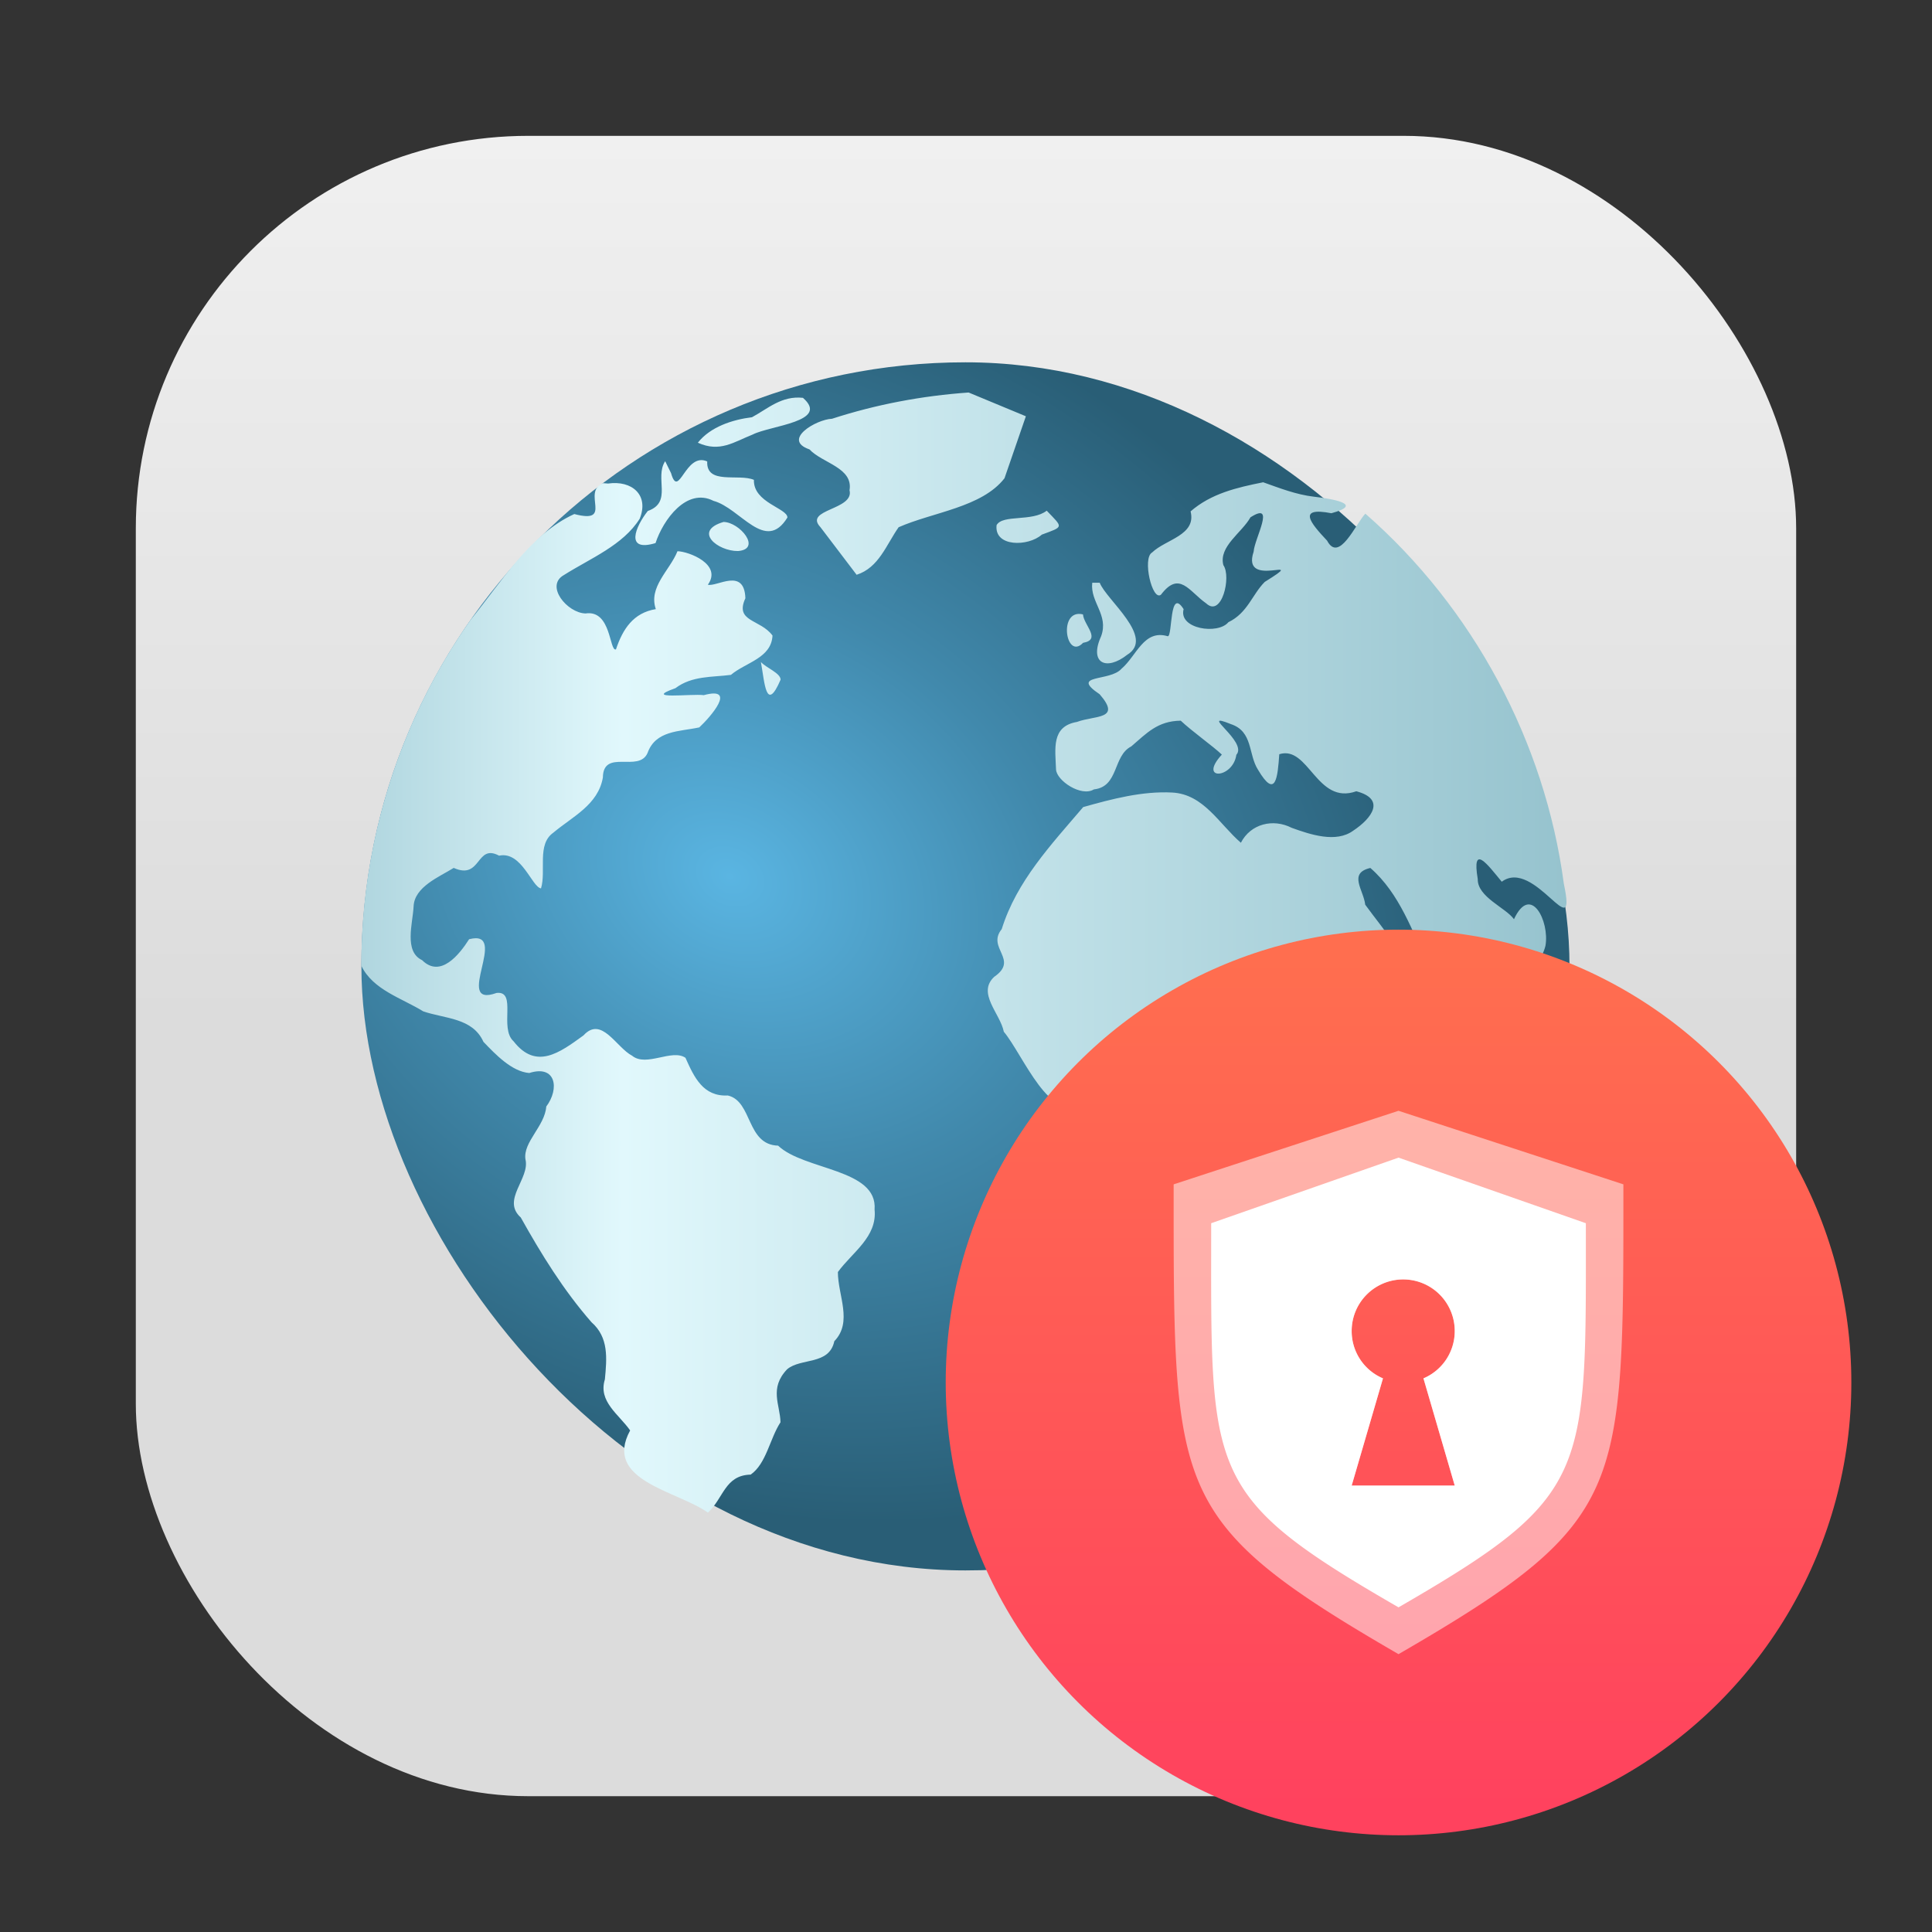 <?xml version="1.0" encoding="UTF-8" standalone="no"?>
<svg
   width="64"
   height="64"
   version="1.1"
   id="svg4436"
   sodipodi:docname="preferences-system-network-proxy.svg"
   inkscape:version="1.3.2 (091e20ef0f, 2023-11-25, custom)"
   xmlns:inkscape="http://www.inkscape.org/namespaces/inkscape"
   xmlns:sodipodi="http://sodipodi.sourceforge.net/DTD/sodipodi-0.dtd"
   xmlns:xlink="http://www.w3.org/1999/xlink"
   xmlns="http://www.w3.org/2000/svg"
   xmlns:svg="http://www.w3.org/2000/svg">
  <rect width="100%" height="100%" fill="#333333" stroke="none"/>
  <defs
     id="defs4440">
    <radialGradient
       id="radialGradient875"
       cx="20.107"
       cy="28.705"
       r="28"
       gradientTransform="matrix(1.184,0.669,-0.527,0.933,-69.809,-12.696)"
       gradientUnits="userSpaceOnUse">
      <stop
         stop-color="#5ab5e2"
         offset="0"
         id="stop803" />
      <stop
         stop-color="#4189ac"
         offset=".459"
         id="stop805" />
      <stop
         stop-color="#295e76"
         offset="1"
         id="stop807" />
    </radialGradient>
    <linearGradient
       id="linearGradient883"
       x1="4"
       x2="59.861"
       y1="31.36"
       y2="31.36"
       gradientTransform="matrix(1.071,0,0,1.071,-83.724,-2.286)"
       gradientUnits="userSpaceOnUse">
      <stop
         stop-color="#b0d6df"
         offset="0"
         id="stop810" />
      <stop
         stop-color="#e1f8fc"
         offset=".217"
         id="stop812" />
      <stop
         stop-color="#96c3ce"
         offset="1"
         id="stop814" />
    </linearGradient>
    <linearGradient
       id="linearGradient1448"
       x1="3.969"
       x2="3.969"
       y1="8.978"
       y2="0.541"
       gradientTransform="matrix(3.465,0,0,3.465,108.167,3.167)"
       gradientUnits="userSpaceOnUse">
      <stop
         stop-color="#dcdcdc"
         offset="0"
         id="stop7" />
      <stop
         stop-color="#f0f0f0"
         offset="1"
         id="stop8" />
    </linearGradient>
    <radialGradient
       id="radialGradient875-3"
       cx="20.107"
       cy="28.705"
       r="28"
       gradientTransform="matrix(1.184,0.669,-0.527,0.933,-69.809,-12.696)"
       gradientUnits="userSpaceOnUse">
      <stop
         stop-color="#5ab5e2"
         offset="0"
         id="stop1" />
      <stop
         stop-color="#4189ac"
         offset=".459"
         id="stop2" />
      <stop
         stop-color="#295e76"
         offset="1"
         id="stop3" />
    </radialGradient>
    <linearGradient
       inkscape:collect="always"
       xlink:href="#linearGradient883"
       id="linearGradient1"
       gradientUnits="userSpaceOnUse"
       gradientTransform="matrix(1.071,0,0,1.071,-83.724,-2.286)"
       x1="4"
       y1="31.36"
       x2="59.861"
       y2="31.36" />
    <linearGradient
       id="linearGradient890"
       x1="46"
       x2="46"
       y1="60"
       y2="30"
       gradientTransform="matrix(0.938,0,0,0.938,3.202,3.608)"
       gradientUnits="userSpaceOnUse">
      <stop
         stop-color="#ff425e"
         offset="0"
         id="stop1-5" />
      <stop
         stop-color="#ff6e4f"
         offset="1"
         id="stop2-6" />
    </linearGradient>
  </defs>
  <sodipodi:namedview
     id="namedview4438"
     pagecolor="#ffffff"
     bordercolor="#999999"
     borderopacity="1"
     inkscape:showpageshadow="0"
     inkscape:pageopacity="0"
     inkscape:pagecheckerboard="0"
     inkscape:deskcolor="#d1d1d1"
     showgrid="false"
     inkscape:zoom="4.4746601"
     inkscape:cx="-2.2348066"
     inkscape:cy="40.67348"
     inkscape:window-width="1920"
     inkscape:window-height="995"
     inkscape:window-x="0"
     inkscape:window-y="0"
     inkscape:window-maximized="1"
     inkscape:current-layer="svg4436" />
  <g
     id="g2"
     transform="translate(-105.501,-0.5)">
    <rect
       x="110"
       y="5"
       width="55.001"
       height="55.001"
       ry="13"
       fill="url(#linearGradient1448)"
       stroke-opacity="0.953"
       stroke-width="0.314"
       id="rect8"
       style="fill:url(#linearGradient1448)" />
    <g
       transform="matrix(0.667,0,0,0.667,170.458,11.168)"
       stroke-width="1.071"
       id="g12">
      <rect
         x="-79.438"
         y="2"
         width="60"
         height="60"
         rx="30"
         ry="30"
         fill="url(#radialGradient875)"
         id="rect11"
         style="fill:url(#radialGradient875-3)" />
      <path
         d="m -49.283,3.5 c -2.314,0.164 -4.577,0.589 -6.784,1.304 -0.787,0.031 -2.499,1.045 -1.118,1.521 0.643,0.687 2.177,0.905 1.99,2.027 0.248,0.986 -2.292,0.941 -1.446,1.834 0.599,0.789 1.199,1.578 1.798,2.366 1.107,-0.355 1.472,-1.489 2.086,-2.361 1.709,-0.754 4.128,-0.982 5.258,-2.432 0.354,-1.026 0.708,-2.052 1.062,-3.079 -0.948,-0.394 -1.897,-0.787 -2.845,-1.181 z m -8.227,0.264 c -1.06,-0.114 -1.738,0.537 -2.53,0.964 -0.974,0.119 -2.075,0.482 -2.688,1.265 1.093,0.496 1.781,-0.033 2.724,-0.407 0.876,-0.449 3.854,-0.636 2.494,-1.823 z m -6.841,3.147 c -0.545,0.832 0.383,2.036 -0.864,2.473 -0.615,0.779 -1.153,2.058 0.385,1.594 0.376,-1.154 1.545,-2.774 2.876,-2.098 1.34,0.36 2.58,2.612 3.674,0.828 -4.42e-4,-0.464 -1.702,-0.735 -1.664,-1.87 -0.757,-0.325 -2.375,0.265 -2.319,-0.915 -1.094,-0.486 -1.409,1.934 -1.796,0.582 -0.097,-0.198 -0.195,-0.396 -0.292,-0.594 z m 29.689,1.049 c -1.294,0.259 -2.573,0.555 -3.595,1.444 0.297,1.186 -1.233,1.385 -1.913,2.043 -0.494,0.279 0.009,2.43 0.441,2.096 0.92,-1.213 1.395,-0.167 2.25,0.432 0.769,0.715 1.258,-1.327 0.849,-1.903 -0.24,-0.928 0.927,-1.614 1.347,-2.373 1.283,-0.823 0.199,1.05 0.158,1.704 -0.648,1.933 2.873,0.058 0.552,1.503 -0.623,0.622 -0.851,1.543 -1.807,2.002 -0.517,0.631 -2.488,0.335 -2.223,-0.649 -0.72,-1.128 -0.542,1.358 -0.787,1.346 -1.193,-0.356 -1.548,0.976 -2.297,1.613 -0.573,0.658 -2.594,0.25 -1.085,1.269 1.101,1.27 -0.219,1.035 -1.13,1.374 -1.287,0.222 -1.072,1.342 -1.038,2.354 0.02,0.558 1.255,1.385 1.88,0.996 1.249,-0.134 0.934,-1.667 1.857,-2.135 0.767,-0.657 1.305,-1.262 2.457,-1.278 0.532,0.507 1.606,1.27 2.042,1.685 -1.203,1.31 0.552,1.204 0.72,0.01 0.593,-0.657 -1.954,-2.204 -0.274,-1.525 1.112,0.367 0.856,1.503 1.351,2.269 0.879,1.486 0.974,0.377 1.055,-0.773 1.461,-0.459 1.857,2.544 3.826,1.84 1.476,0.388 0.776,1.342 -0.155,1.958 -0.851,0.621 -2.12,0.195 -3.054,-0.142 -0.924,-0.474 -2.038,-0.202 -2.524,0.741 -1.08,-0.932 -1.844,-2.412 -3.413,-2.494 -1.485,-0.077 -2.985,0.318 -4.418,0.722 -1.588,1.864 -3.307,3.679 -4.046,6.061 -0.768,0.944 0.877,1.51 -0.373,2.369 -0.871,0.813 0.297,1.817 0.477,2.729 0.937,1.111 2.374,4.766 3.821,3.353 0.814,-1.287 1.354,0.843 2.312,-0.494 0.806,-0.736 1.459,0.739 2.589,0.215 1.005,0.501 1.093,1.483 0.561,2.423 -0.341,0.954 1.478,1.347 0.96,2.46 -0.244,1.089 0.234,2.014 0.775,2.924 -1.203,1.256 -1.058,3.115 -0.758,4.689 0.589,2.157 1.431,4.32 1.347,6.591 1.054,0.276 1.831,-0.422 2.703,-0.788 1.663,0.235 2.568,-1.54 3.601,-2.558 -0.776,-1.043 0.637,-1.493 1.222,-2.168 -0.874,-0.756 -1.453,-1.49 -0.1,-2.079 0.624,-0.634 1.793,-0.992 1.998,-1.877 -0.537,-1.602 -0.231,-3.303 -0.31,-4.959 0.663,-1.335 1.366,-2.643 2.467,-3.674 0.439,-1.448 1.494,-2.776 1.392,-4.33 -2.565,0.768 -1.791,-0.326 -0.369,-1.366 0.987,-0.724 2.389,-1.399 2.689,-2.632 0.215,-1.218 -0.736,-3.108 -1.564,-1.319 -0.402,-0.57 -1.819,-1.099 -1.799,-1.994 -0.303,-1.805 0.488,-0.721 1.192,0.132 1.637,-1.213 3.772,3.348 3.082,0.093 -0.936,-7.044 -4.507,-13.698 -9.857,-18.373 -0.489,0.521 -1.306,2.463 -1.898,1.342 -0.839,-0.89 -1.497,-1.693 0.211,-1.363 1.674,-0.454 0.007,-0.719 -0.871,-0.822 -0.88,-0.103 -1.696,-0.425 -2.525,-0.719 z m -32.769,0.044 c -1.108,0.427 0.552,2.053 -1.434,1.532 -2.177,0.987 -3.627,3.381 -5.141,5.245 -3.53,4.988 -5.449,11.084 -5.434,17.194 0.579,1.195 2.006,1.601 3.073,2.26 1.085,0.371 2.45,0.315 2.99,1.513 0.604,0.632 1.414,1.48 2.276,1.549 1.325,-0.425 1.512,0.777 0.844,1.666 -0.072,0.974 -1.156,1.759 -1.035,2.615 0.241,0.96 -1.207,2.017 -0.231,2.894 1.027,1.835 2.126,3.618 3.514,5.203 0.864,0.757 0.761,1.798 0.663,2.839 -0.343,1.1 0.697,1.736 1.255,2.534 -1.36,2.493 2.323,2.991 3.864,4.081 0.775,-0.709 0.836,-1.855 2.122,-1.887 0.78,-0.546 0.946,-1.779 1.481,-2.599 -0.017,-0.871 -0.575,-1.684 0.33,-2.633 0.682,-0.576 2.09,-0.192 2.343,-1.394 0.926,-0.954 0.177,-2.277 0.177,-3.435 0.72,-0.986 1.961,-1.743 1.823,-3.105 0.156,-2.032 -3.502,-1.94 -4.791,-3.172 -1.584,-0.046 -1.264,-2.204 -2.497,-2.491 -1.224,0.062 -1.67,-0.898 -2.104,-1.872 -0.674,-0.46 -1.944,0.475 -2.649,-0.102 -0.799,-0.421 -1.516,-1.992 -2.416,-1.01 -1.184,0.859 -2.349,1.731 -3.472,0.293 -0.728,-0.656 0.187,-2.52 -0.845,-2.402 -2.202,0.796 0.698,-3.198 -1.363,-2.668 -0.488,0.765 -1.425,1.946 -2.335,1.04 -0.914,-0.43 -0.463,-1.829 -0.423,-2.667 0.04,-0.98 1.28,-1.468 1.992,-1.915 1.382,0.618 1.099,-1.224 2.254,-0.608 1.121,-0.239 1.627,1.559 2.082,1.626 0.267,-0.886 -0.215,-2.18 0.607,-2.764 0.96,-0.808 2.228,-1.383 2.465,-2.741 0.02,-1.451 1.78,-0.228 2.217,-1.216 0.403,-1.132 1.578,-1.061 2.571,-1.275 0.543,-0.504 1.908,-2.056 0.222,-1.601 -0.614,-0.083 -3.087,0.246 -1.408,-0.346 0.827,-0.626 1.829,-0.539 2.758,-0.662 0.731,-0.619 2.009,-0.826 2.065,-1.953 -0.607,-0.825 -1.892,-0.668 -1.347,-1.852 -0.053,-1.548 -1.416,-0.554 -1.864,-0.672 0.728,-1.012 -0.946,-1.65 -1.508,-1.664 -0.382,0.954 -1.455,1.777 -1.076,2.876 -1.119,0.182 -1.643,0.992 -1.98,2 -0.336,0.117 -0.226,-1.978 -1.511,-1.785 -0.907,-0.021 -2.028,-1.375 -1.073,-1.908 1.309,-0.828 2.937,-1.477 3.765,-2.8 0.476,-1.185 -0.402,-1.913 -1.571,-1.744 l -0.163,-0.012 z m 22.029,1.365 c -0.723,0.562 -2.181,0.174 -2.489,0.716 -0.13,1.093 1.568,1.076 2.246,0.473 1.108,-0.41 1.059,-0.335 0.244,-1.188 z m -16.052,0.56 c -1.536,0.452 -0.281,1.458 0.722,1.444 1.196,-0.096 0.083,-1.436 -0.722,-1.444 z m 18.313,3.018 c -0.11,0.978 0.83,1.589 0.442,2.655 -0.611,1.343 0.255,1.746 1.299,0.92 1.395,-0.853 -1.045,-2.723 -1.37,-3.575 h -0.37 z m -0.46,1.573 c -1.253,-0.308 -0.857,2.315 0.004,1.412 0.927,-0.162 0.037,-0.877 -0.004,-1.412 z m -15.996,2.364 c 0.184,0.995 0.25,2.572 0.978,0.878 -10e-4,-0.329 -0.72,-0.587 -0.978,-0.878 z m 30.267,10.228 c 1.473,1.284 2.07,3.145 2.9,4.852 1.236,0.649 0.504,1.641 0.676,2.475 1.72,1.506 -1.742,0.704 -1.322,-0.939 -0.281,-1.909 -1.507,-3.183 -2.508,-4.563 -0.079,-0.731 -0.862,-1.564 0.253,-1.824 z"
         fill="url(#linearGradient883)"
         id="path11"
         style="fill:url(#linearGradient1)" />
    </g>
  </g>
  <circle
     cx="46.328"
     cy="45.796"
     r="15"
     fill="url(#linearGradient890)"
     id="circle15"
     style="fill:url(#linearGradient890);stroke-width:3.543" />
  <g
     transform="matrix(0.6,0,0,0.6,37.065,25.94)"
     fill="#ffffff"
     stroke-width="0.76"
     id="g5"
     style="fill:#ffffff;fill-opacity:1">
    <path
       d="M 15.437,18.094 3.023,22.155 c 0,8.548 -0.038,13.235 1.465,16.626 1.504,3.394 4.59,5.628 10.95,9.313 6.36,-3.684 9.446,-5.918 10.95,-9.313 1.503,-3.391 1.465,-8.078 1.465,-16.626 z m 0.259,9.311 a 2.845,2.845 0 0 1 2.845,2.845 2.83,2.83 0 0 1 -1.727,2.616 l 1.727,5.919 h -5.69 l 1.728,-5.918 a 2.829,2.829 0 0 1 -1.728,-2.617 2.845,2.845 0 0 1 2.846,-2.846 z"
       color="#000000"
       image-rendering="optimizeSpeed"
       opacity="0.5"
       overflow="visible"
       solid-color="#000000"
       style="isolation:auto;mix-blend-mode:normal;fill:#ffffff;fill-opacity:1"
       id="path4" />
    <path
       d="M 15.438,20.68 5.095,24.301 c 0,13.934 -0.402,15.004 10.343,21.208 10.656,-6.159 10.343,-7.269 10.343,-21.208 z m 0.259,6.724 a 2.845,2.845 0 0 1 2.845,2.846 2.83,2.83 0 0 1 -1.727,2.616 l 1.727,5.919 h -5.69 l 1.728,-5.918 a 2.829,2.829 0 0 1 -1.728,-2.617 2.845,2.845 0 0 1 2.846,-2.846 z"
       color="#000000"
       image-rendering="optimizeSpeed"
       overflow="visible"
       solid-color="#000000"
       style="isolation:auto;mix-blend-mode:normal;fill:#ffffff;fill-opacity:1"
       id="path5" />
  </g>
</svg>
